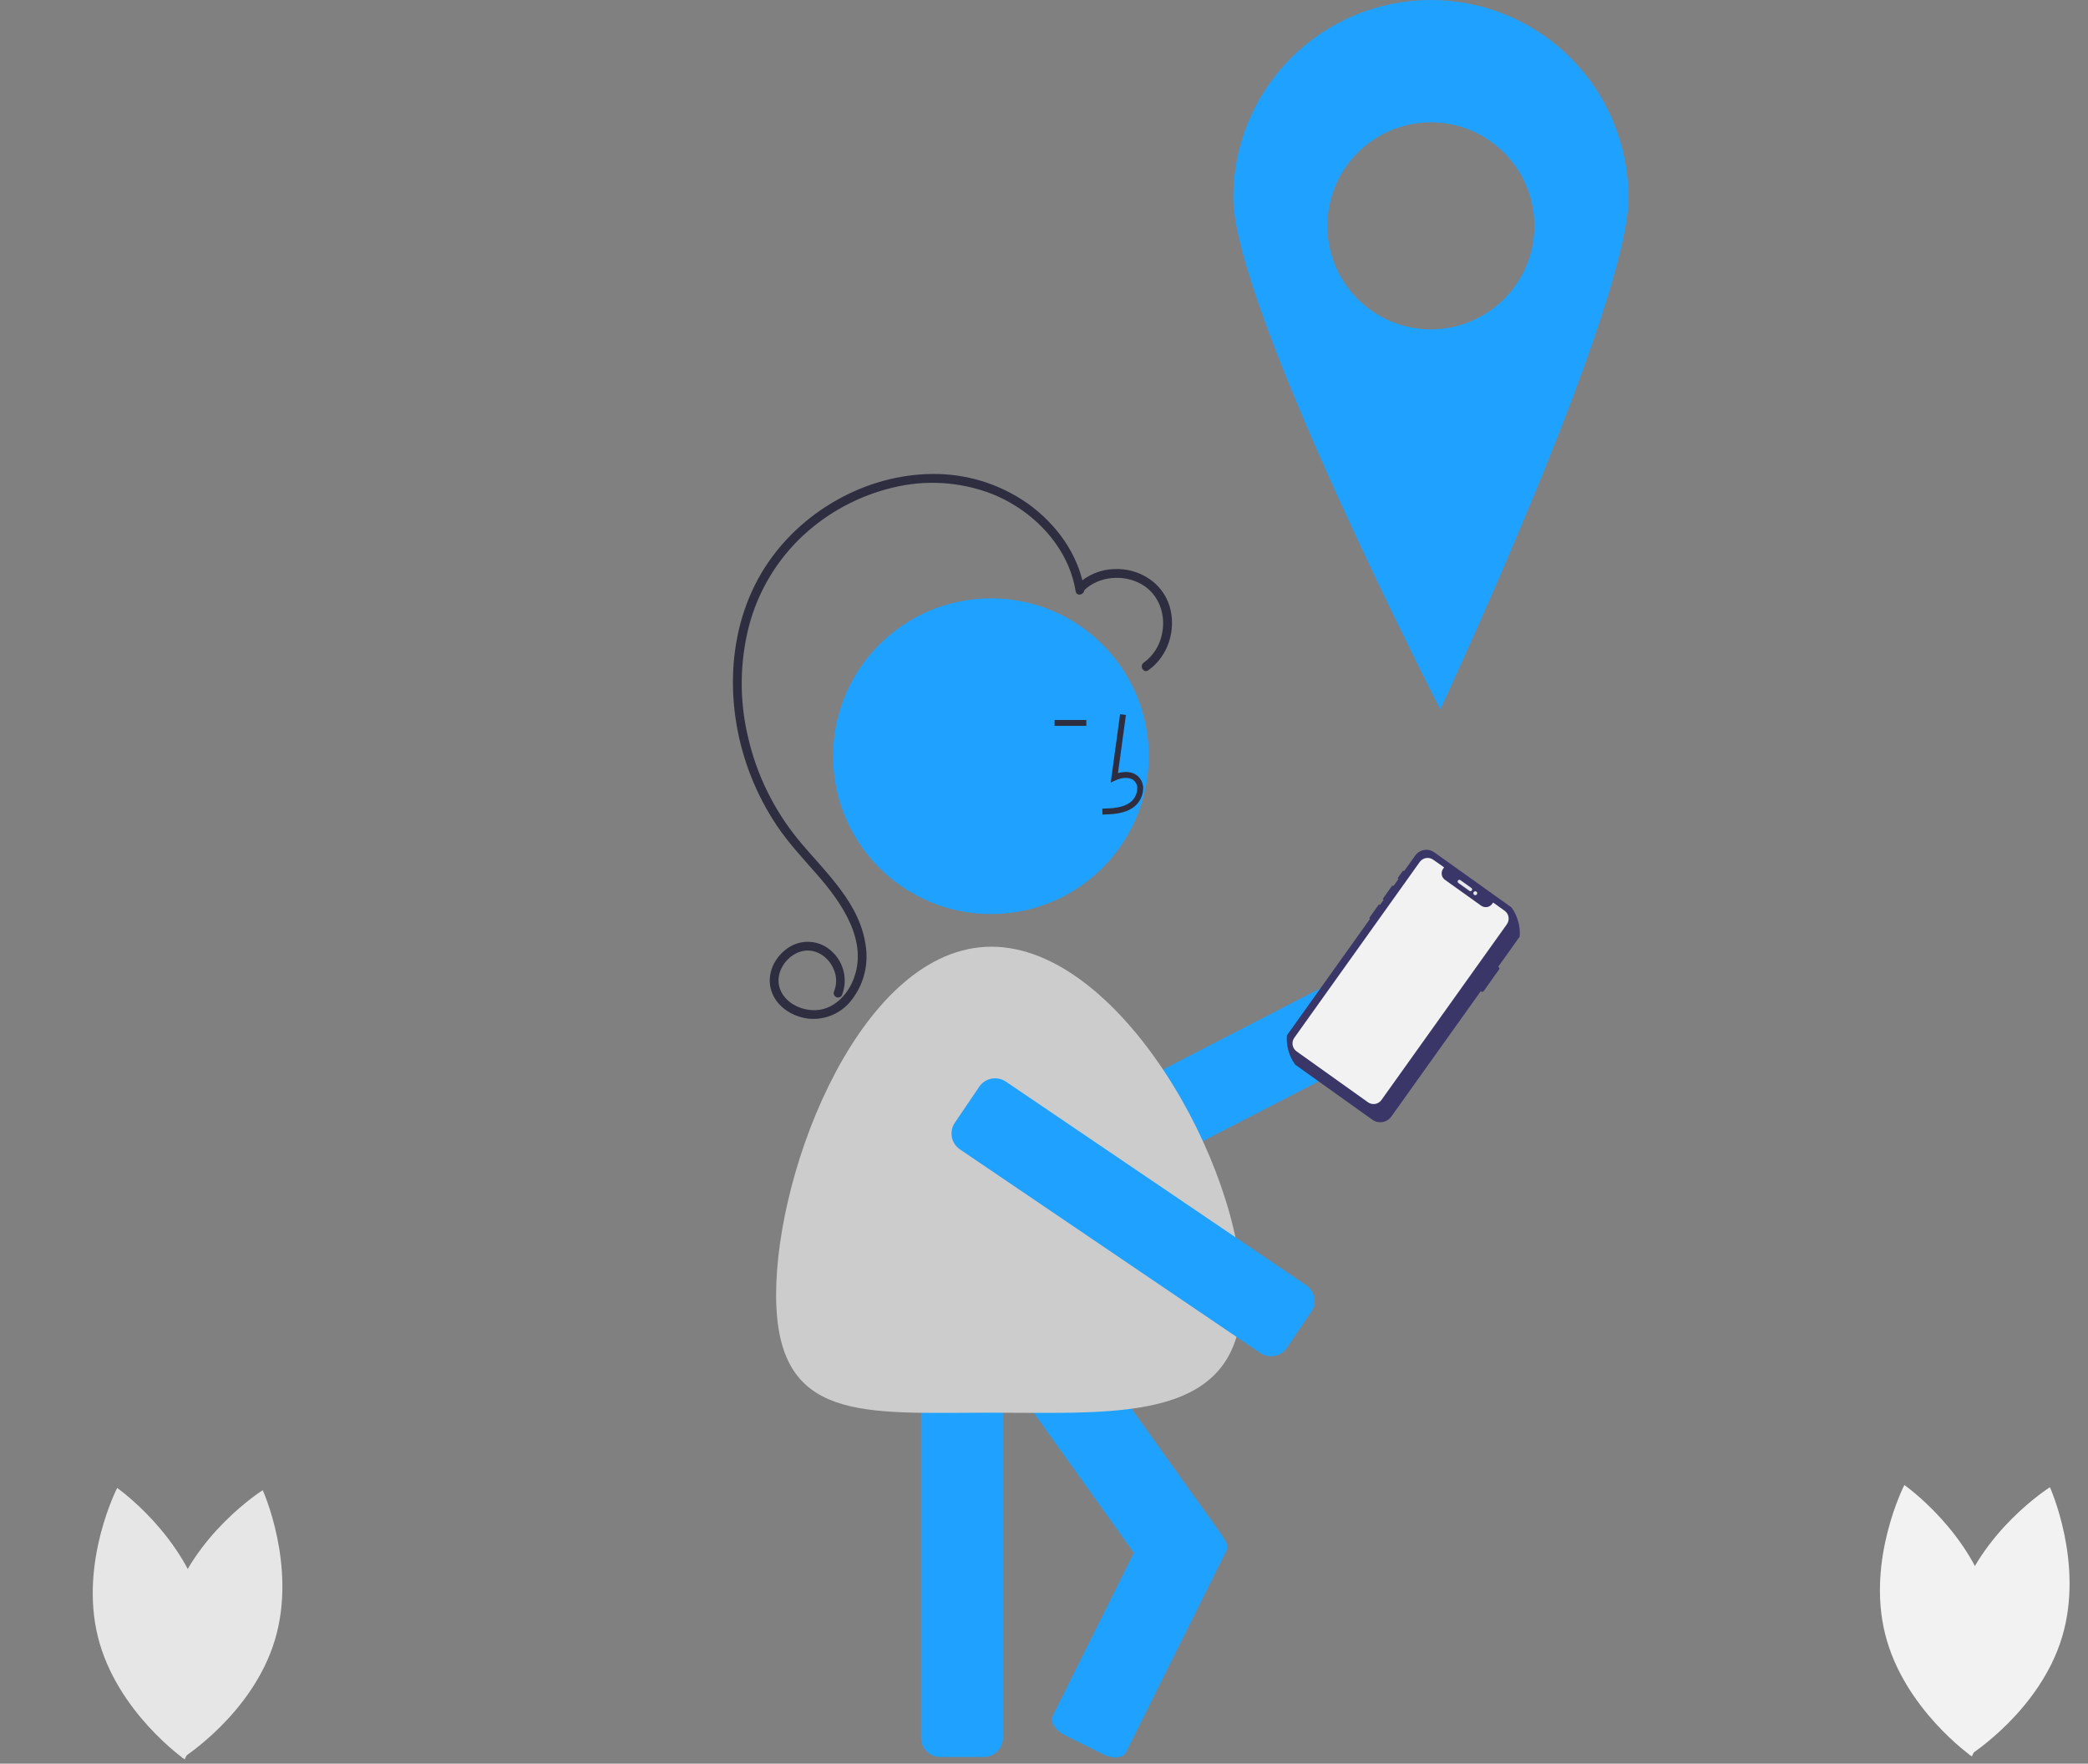 <svg width="708" height="598" viewBox="0 0 708 598" fill="none" xmlns="http://www.w3.org/2000/svg">
<rect x="0" y="0" width="708" height="598" fill="#808080" stroke="none"/>
<g clip-path="url(#clip0_28_2)">
<path d="M663.743 544.386C656.233 569.472 667.889 595.121 667.889 595.121C667.889 595.121 691.72 580.096 699.23 555.009C706.74 529.923 695.084 504.275 695.084 504.275C695.084 504.275 671.253 519.3 663.743 544.386Z" fill="#F2F2F2"/>
<path d="M675.146 545.065C681.466 570.477 668.616 595.548 668.616 595.548C668.616 595.548 645.519 579.418 639.198 554.006C632.878 528.594 645.727 503.522 645.727 503.522C645.727 503.522 668.825 519.653 675.146 545.065Z" fill="#F2F2F2"/>
<path d="M57.743 545.386C50.233 570.472 61.889 596.121 61.889 596.121C61.889 596.121 85.72 581.096 93.23 556.009C100.74 530.923 89.084 505.275 89.084 505.275C89.084 505.275 65.253 520.3 57.743 545.386Z" fill="#E6E6E6"/>
<path d="M69.145 546.065C75.466 571.477 62.616 596.548 62.616 596.548C62.616 596.548 39.519 580.418 33.198 555.006C26.878 529.594 39.727 504.522 39.727 504.522C39.727 504.522 62.825 520.653 69.145 546.065Z" fill="#E6E6E6"/>
<path d="M336.002 309.923C365.56 309.923 389.521 285.961 389.521 256.403C389.521 226.846 365.56 202.884 336.002 202.884C306.444 202.884 282.483 226.846 282.483 256.403C282.483 285.961 306.444 309.923 336.002 309.923Z" fill="#1FA2FF"/>
<path d="M333.569 595.749H318.81C317.087 595.747 315.434 595.062 314.216 593.843C312.997 592.624 312.312 590.972 312.31 589.249V466.235C312.312 464.512 312.997 462.86 314.216 461.641C315.434 460.423 317.087 459.737 318.81 459.735H333.569C335.293 459.737 336.945 460.423 338.163 461.641C339.382 462.86 340.067 464.512 340.069 466.235V589.249C340.067 590.972 339.382 592.624 338.163 593.843C336.945 595.062 335.293 595.747 333.569 595.749V595.749Z" fill="#1FA2FF"/>
<path d="M375.125 396.466L368.362 383.347C367.574 381.815 367.426 380.032 367.951 378.391C368.475 376.749 369.63 375.383 371.161 374.591L480.498 318.22C482.03 317.432 483.813 317.284 485.454 317.809C487.096 318.333 488.462 319.488 489.254 321.019L496.017 334.137C496.805 335.67 496.953 337.452 496.428 339.094C495.904 340.735 494.749 342.102 493.219 342.893L383.881 399.264C382.349 400.052 380.566 400.2 378.925 399.676C377.283 399.151 375.917 397.997 375.125 396.466V396.466Z" fill="#1FA2FF"/>
<path d="M412.94 529.77L400.933 538.355C399.53 539.356 397.788 539.759 396.088 539.476C394.388 539.194 392.869 538.249 391.865 536.848L320.317 436.782C319.316 435.379 318.913 433.637 319.195 431.937C319.478 430.237 320.423 428.718 321.824 427.714L333.83 419.129C335.233 418.129 336.976 417.725 338.676 418.008C340.376 418.29 341.894 419.236 342.898 420.636L414.447 520.702C415.447 522.105 415.851 523.848 415.568 525.548C415.286 527.248 414.34 528.766 412.94 529.77V529.77Z" fill="#1FA2FF"/>
<path d="M374.176 594.886L360.963 588.308C357.755 586.71 355.952 583.789 356.944 581.797L390.997 513.397C391.989 511.404 395.407 511.083 398.615 512.68L411.828 519.258C415.036 520.855 416.839 523.776 415.847 525.769L381.794 594.168C380.802 596.161 377.384 596.483 374.176 594.886Z" fill="#1FA2FF"/>
<path d="M373.828 276.196L373.772 274.196C377.493 274.092 380.773 273.859 383.238 272.058C383.937 271.518 384.511 270.835 384.922 270.053C385.333 269.272 385.571 268.411 385.619 267.53C385.663 266.991 385.581 266.45 385.381 265.948C385.181 265.446 384.868 264.996 384.466 264.635C382.831 263.252 380.198 263.7 378.279 264.58L376.624 265.339L379.797 242.149L381.779 242.42L379.079 262.147C381.687 261.38 384.103 261.709 385.758 263.108C386.393 263.663 386.891 264.357 387.214 265.136C387.537 265.915 387.675 266.758 387.618 267.6C387.559 268.784 387.243 269.942 386.69 270.991C386.137 272.04 385.362 272.955 384.418 273.673C381.251 275.988 377.135 276.103 373.828 276.196Z" fill="#2F2E41"/>
<path d="M368.349 244.121H357.578V246.121H368.349V244.121Z" fill="#2F2E41"/>
<path d="M421.165 439C421.165 482.631 379.796 479 336.165 479C292.535 479 263.165 482.631 263.165 439C263.165 395.369 292.535 321 336.165 321C379.796 321 421.165 395.37 421.165 439Z" fill="#CCCCCC"/>
<path d="M367.637 199.73C365.638 187.815 358.09 177.571 348.379 170.656C338.858 163.997 327.476 160.518 315.859 160.714C293.366 160.962 271.373 173.56 259.313 192.464C245.953 213.408 245.69 240.757 254.721 263.401C257.03 269.234 259.958 274.803 263.453 280.012C267.33 285.757 272.027 290.825 276.595 296.013C285.108 305.683 294.869 319.13 289.164 332.622C287.057 337.605 282.612 342.136 276.955 342.493C272.18 342.794 266.885 340.51 264.768 336.022C262.396 330.993 265.68 325.041 270.532 322.983C275.621 320.824 280.91 324.009 282.79 328.907C283.724 331.162 283.756 333.69 282.879 335.968C282.692 336.315 282.643 336.719 282.743 337.1C282.843 337.481 283.084 337.81 283.417 338.02C283.761 338.219 284.17 338.274 284.554 338.173C284.938 338.072 285.267 337.824 285.47 337.482C286.479 334.958 286.699 332.187 286.098 329.535C285.498 326.884 284.106 324.477 282.107 322.634C280.079 320.691 277.428 319.53 274.624 319.356C271.821 319.183 269.046 320.009 266.794 321.687C262.038 325.161 259.523 331.379 261.933 336.99C264.02 341.848 269.069 344.782 274.168 345.401C276.981 345.678 279.818 345.223 282.402 344.078C284.986 342.934 287.231 341.14 288.916 338.871C292.677 333.947 294.381 327.756 293.67 321.601C292 306.247 279.734 295.75 270.525 284.513C262.337 274.445 256.566 262.633 253.657 249.985C250.679 237.554 250.79 224.583 253.98 212.204C257.073 200.467 263.431 189.848 272.316 181.578C280.843 173.676 291.258 168.096 302.561 165.373C313.736 162.591 325.496 163.307 336.251 167.423C347.524 171.895 357.529 180.744 362.296 192.012C363.442 194.745 364.263 197.603 364.744 200.528C365.063 202.428 367.955 201.622 367.637 199.731V199.73Z" fill="#2F2E41"/>
<path d="M367.572 200.182C372.58 195.357 380.745 194.661 386.78 197.93C393.023 201.311 395.528 208.592 393.927 215.33C393.105 219.094 390.93 222.425 387.815 224.692C386.242 225.788 387.74 228.389 389.33 227.283C396.082 222.582 398.926 213.523 396.621 205.687C394.215 197.505 386.223 192.62 377.877 192.946C373.247 193.069 368.825 194.889 365.45 198.061C364.057 199.403 366.18 201.523 367.572 200.182Z" fill="#2F2E41"/>
<path d="M323.757 380.69L332.039 368.474C333.008 367.048 334.502 366.065 336.194 365.741C337.887 365.416 339.639 365.775 341.067 366.741L442.889 435.766C444.314 436.735 445.297 438.23 445.622 439.922C445.947 441.614 445.587 443.366 444.622 444.794L436.34 457.011C435.372 458.436 433.877 459.419 432.185 459.744C430.492 460.069 428.74 459.709 427.313 458.744L325.49 389.718C324.065 388.749 323.082 387.255 322.757 385.562C322.432 383.87 322.792 382.118 323.757 380.69V380.69Z" fill="#1FA2FF"/>
<path d="M515.301 317.585C515.574 314.054 514.585 310.542 512.511 307.672L486.35 289.004C485.854 288.65 485.292 288.397 484.698 288.26C484.104 288.123 483.488 288.104 482.887 288.204C482.285 288.305 481.71 288.523 481.192 288.846C480.675 289.169 480.227 289.591 479.873 290.087L476.112 295.358C476.098 295.344 476.098 295.322 476.082 295.31C476.006 295.256 475.912 295.234 475.821 295.25C475.729 295.265 475.647 295.316 475.593 295.392L474.052 297.552C474.025 297.589 474.006 297.632 473.996 297.676C473.986 297.721 473.984 297.767 473.992 297.813C473.999 297.858 474.016 297.902 474.04 297.941C474.064 297.98 474.096 298.013 474.134 298.04C474.15 298.052 474.171 298.044 474.189 298.053L472.527 300.382C472.517 300.369 472.506 300.358 472.494 300.347C472.453 300.317 472.406 300.296 472.357 300.285C472.307 300.273 472.256 300.272 472.206 300.28C472.155 300.288 472.107 300.307 472.064 300.333C472.021 300.36 471.984 300.396 471.954 300.437L469.011 304.562C468.981 304.603 468.96 304.65 468.949 304.7C468.937 304.749 468.936 304.8 468.944 304.85C468.952 304.901 468.971 304.949 468.998 304.992C469.024 305.035 469.06 305.072 469.101 305.102C469.115 305.109 469.13 305.116 469.145 305.122L467.95 306.796C467.941 306.789 467.937 306.778 467.927 306.771C467.848 306.715 467.749 306.692 467.652 306.708C467.556 306.724 467.47 306.778 467.413 306.857L464.416 311.058C464.359 311.137 464.336 311.236 464.353 311.332C464.369 311.429 464.422 311.515 464.502 311.572C464.511 311.578 464.523 311.58 464.532 311.585L436.362 351.064C436.089 354.595 437.078 358.108 439.152 360.978L465.313 379.645C465.81 379.999 466.371 380.252 466.965 380.39C467.559 380.527 468.175 380.546 468.776 380.445C469.378 380.345 469.953 380.127 470.471 379.803C470.988 379.48 471.436 379.058 471.791 378.562L502.106 336.077C502.138 336.123 502.175 336.163 502.219 336.198C502.285 336.245 502.361 336.279 502.44 336.296C502.52 336.314 502.603 336.316 502.683 336.302C502.764 336.288 502.84 336.258 502.909 336.214C502.978 336.171 503.038 336.114 503.085 336.047L508.287 328.757C508.335 328.691 508.369 328.616 508.388 328.536C508.407 328.457 508.41 328.375 508.398 328.294C508.385 328.213 508.356 328.136 508.313 328.066C508.271 327.997 508.214 327.936 508.148 327.888C508.101 327.859 508.051 327.836 507.997 327.821L515.301 317.585Z" fill="#3A3768"/>
<path d="M510.149 308.781L506.298 306.017L505.966 306.478C505.555 307.042 504.941 307.425 504.254 307.546C503.566 307.666 502.858 307.514 502.28 307.123L489.971 298.333C489.387 297.914 488.993 297.282 488.875 296.573C488.758 295.865 488.926 295.139 489.344 294.555L489.676 294.094L485.99 291.514C485.284 291.005 484.406 290.798 483.547 290.937C482.688 291.076 481.92 291.551 481.411 292.257L481.402 292.27L438.87 351.884C438.364 352.594 438.16 353.474 438.302 354.334C438.443 355.194 438.919 355.962 439.625 356.473L463.84 373.739C464.547 374.246 465.427 374.451 466.285 374.309C467.143 374.167 467.91 373.689 468.416 372.982L468.428 372.965L510.96 313.37C511.462 312.659 511.661 311.778 511.513 310.921C511.366 310.064 510.884 309.3 510.173 308.798L510.149 308.781Z" fill="#F2F2F2"/>
<path d="M495.186 298.422L498.936 301.098C498.999 301.143 499.053 301.2 499.094 301.265C499.135 301.331 499.163 301.404 499.175 301.481C499.188 301.557 499.186 301.635 499.168 301.711C499.151 301.786 499.119 301.857 499.074 301.92C499.029 301.983 498.972 302.037 498.906 302.078C498.841 302.119 498.767 302.147 498.691 302.159C498.615 302.172 498.537 302.17 498.461 302.152C498.386 302.135 498.314 302.103 498.251 302.058L494.501 299.382C494.438 299.337 494.385 299.28 494.344 299.214C494.302 299.149 494.275 299.076 494.262 298.999C494.249 298.923 494.252 298.845 494.269 298.769C494.287 298.694 494.319 298.622 494.364 298.559V298.559C494.409 298.496 494.466 298.443 494.531 298.402C494.597 298.361 494.67 298.333 494.746 298.32C494.823 298.308 494.901 298.31 494.976 298.327C495.052 298.345 495.123 298.377 495.186 298.422V298.422Z" fill="#E6E8EC"/>
<path d="M500.235 303.529C500.601 303.529 500.898 303.232 500.898 302.866C500.898 302.499 500.601 302.202 500.235 302.202C499.868 302.202 499.571 302.499 499.571 302.866C499.571 303.232 499.868 303.529 500.235 303.529Z" fill="#E6E8EC"/>
<path d="M485.174 0C467.405 0 450.363 7.059 437.798 19.624C425.233 32.189 418.174 49.23 418.174 67C418.174 104 488.374 240.5 488.374 240.5C488.374 240.5 552.174 104.02 552.174 67.01C552.175 58.211 550.444 49.499 547.078 41.37C543.712 33.24 538.778 25.853 532.557 19.631C526.337 13.409 518.951 8.472 510.823 5.104C502.695 1.736 493.983 0.001 485.184 0H485.174ZM485.174 111.68C478.232 111.68 471.446 109.621 465.674 105.765C459.901 101.908 455.403 96.426 452.746 90.012C450.089 83.599 449.394 76.541 450.749 69.732C452.103 62.924 455.446 56.669 460.355 51.761C465.263 46.852 471.518 43.509 478.326 42.154C485.135 40.8 492.193 41.495 498.606 44.152C505.02 46.809 510.502 51.307 514.359 57.08C518.216 62.852 520.274 69.638 520.274 76.58V76.58C520.274 85.889 516.576 94.817 509.994 101.399C503.411 107.982 494.483 111.68 485.174 111.68V111.68Z" fill="#1FA2FF"/>
</g>
<defs>
<clipPath id="clip0_28_2">
<rect width="726" height="597.692" fill="white"/>
</clipPath>
</defs>
</svg>
